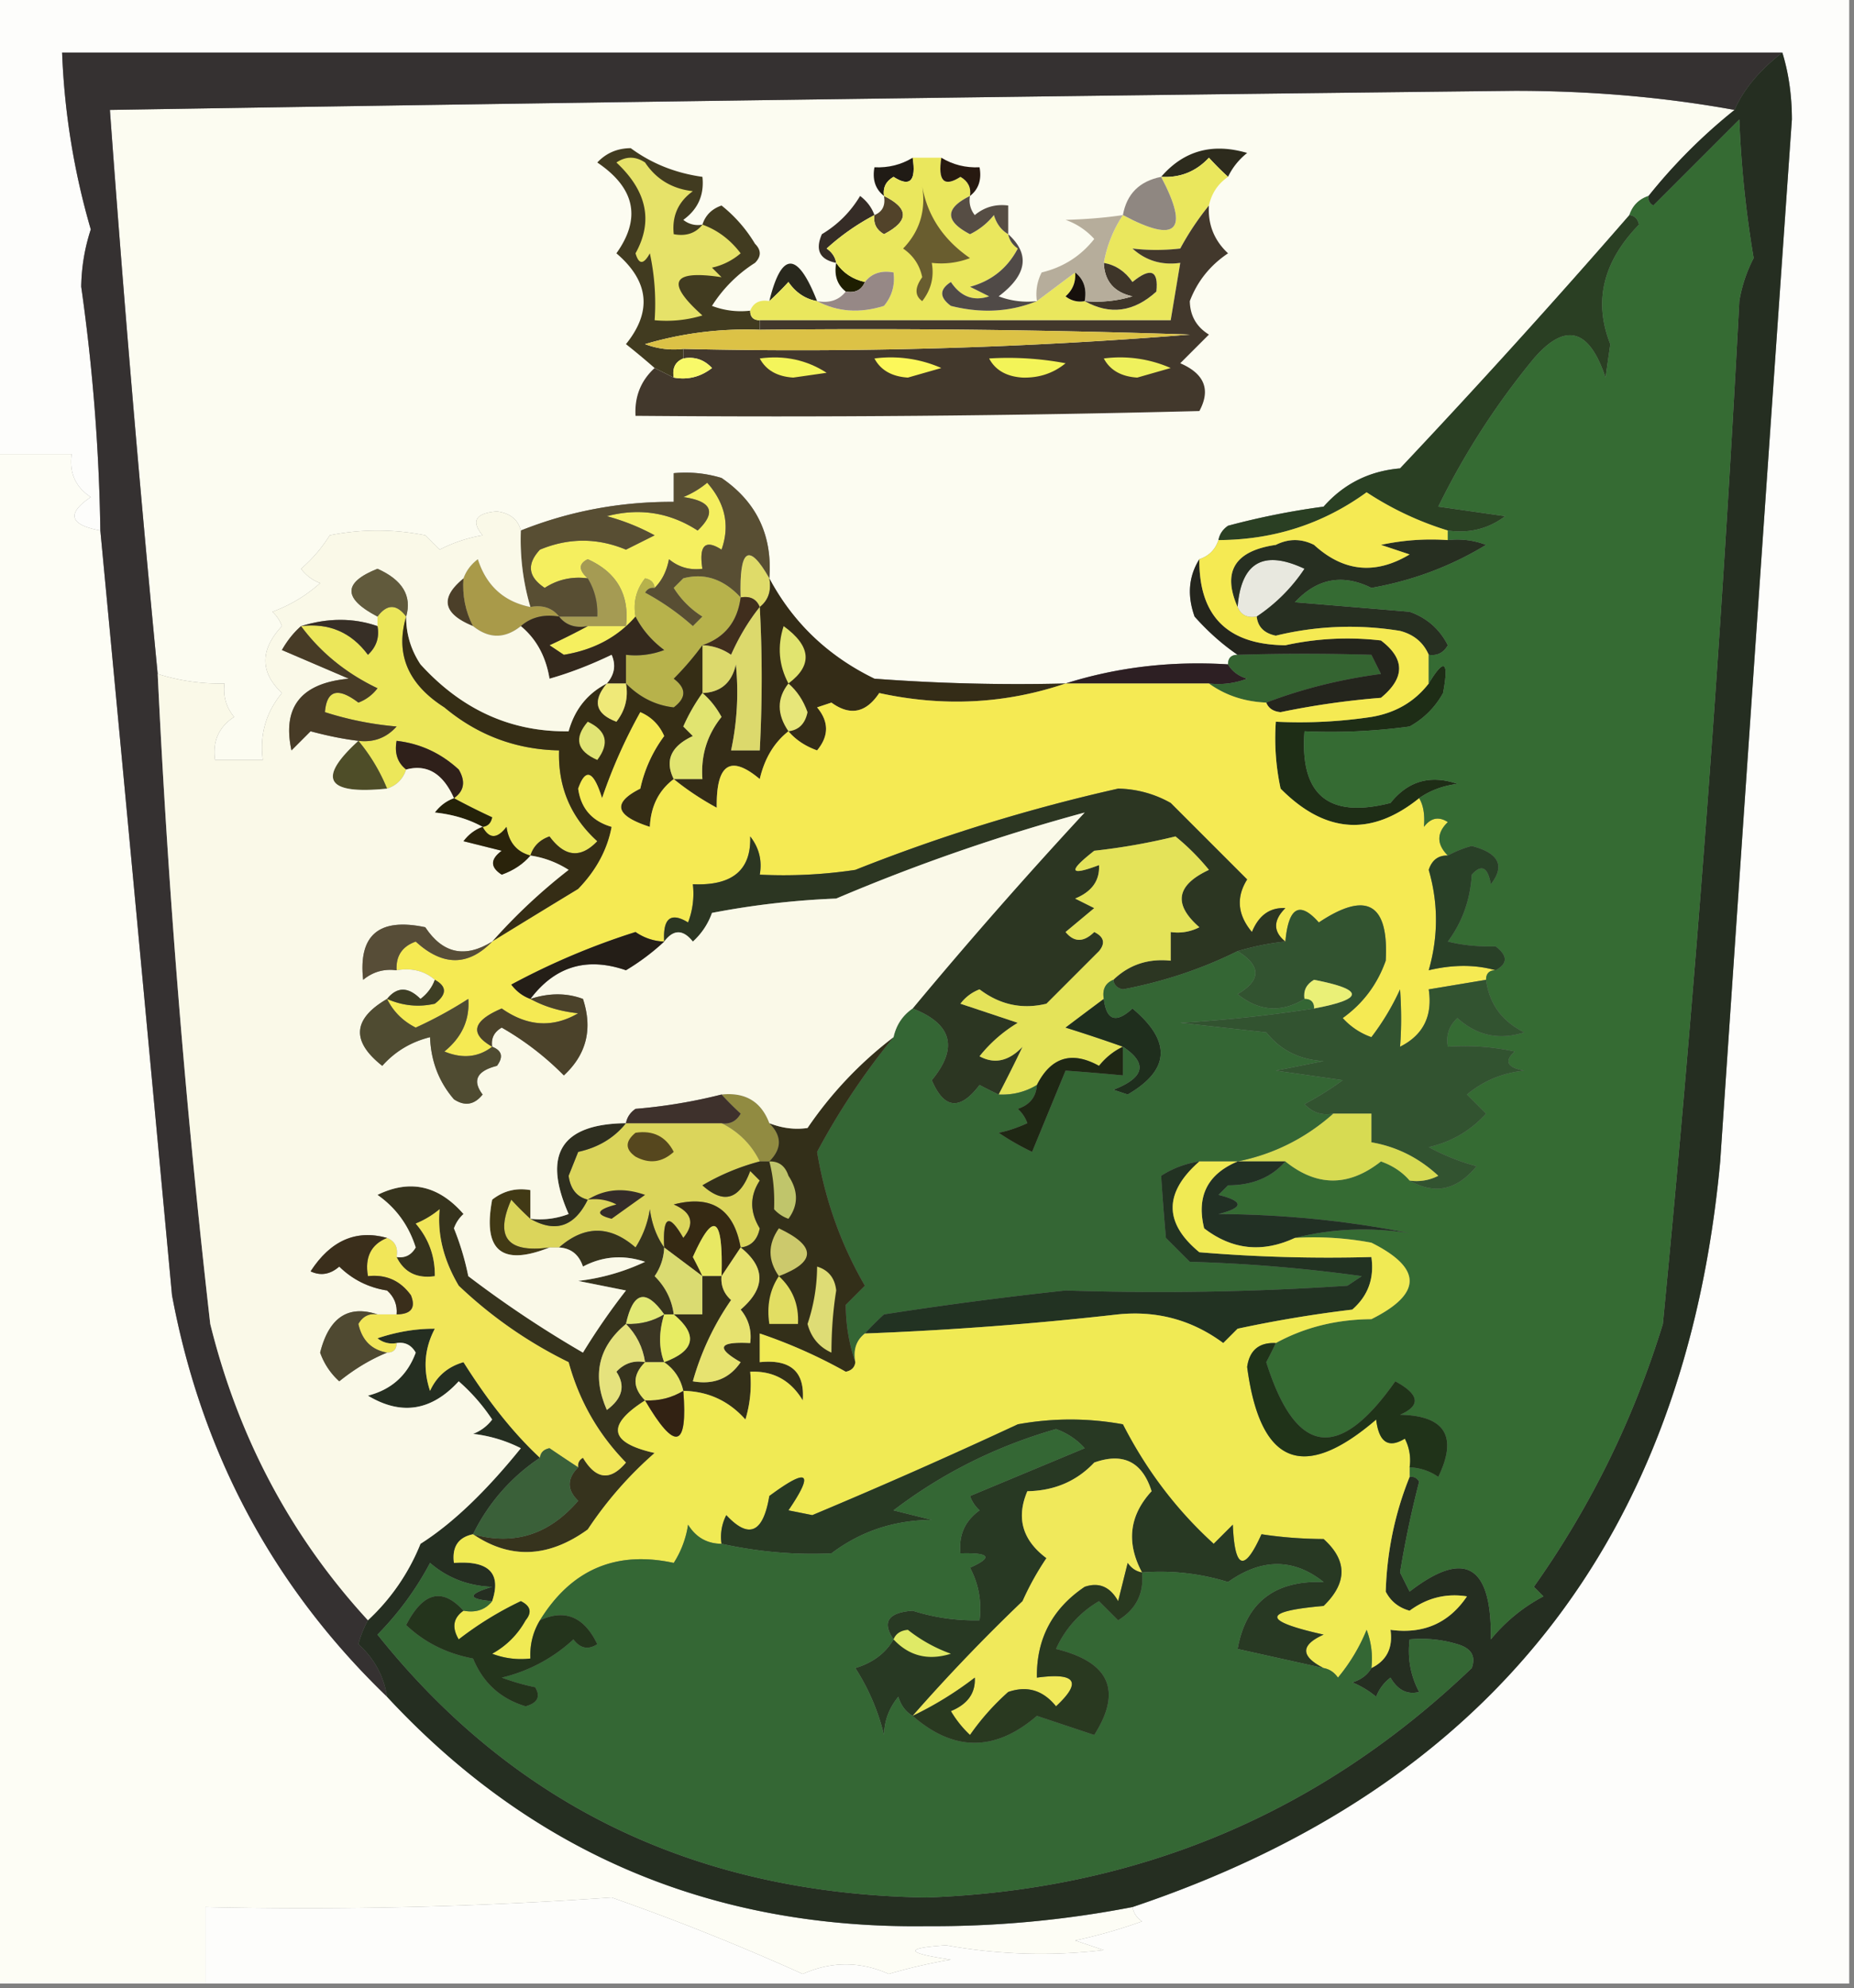 <svg xmlns="http://www.w3.org/2000/svg" width="194" height="208" style="shape-rendering:geometricPrecision;text-rendering:geometricPrecision;image-rendering:optimizeQuality;fill-rule:evenodd;clip-rule:evenodd"><rect width="100%" height="100%" fill="#808080" stroke="none"/><path style="opacity:1" fill="#fdfdfb" d="M-.5-.5h194v208h-172v-8c14.245.324 28.412-.01 42.5-1a248.339 248.339 0 0 1 20 8c3-1.333 6-1.333 9 0a56.733 56.733 0 0 1 6.5-1.5c-4.78-.699-4.947-1.199-.5-1.5a55.743 55.743 0 0 0 16.5.5l-3-1a54.628 54.628 0 0 0 7-2c-.556-.383-.889-.883-1-1.5 37.338-12.526 57.838-38.526 61.5-78a47315.4 47315.4 0 0 1 7.5-109c-.003-2.525-.337-4.859-1-7H6.5a76.304 76.304 0 0 0 3 18.5 20.064 20.064 0 0 0-1 6 202.726 202.726 0 0 1 2 25.5c-3.23-.598-3.564-1.764-1-3.5-1.607-1.049-2.273-2.549-2-4.5h-8v-48z"/><path style="opacity:1" fill="#fcfcf1" d="M181.5 11.5a57.484 57.484 0 0 0-9 9c-1 .333-1.667 1-2 2a886.555 886.555 0 0 1-24 26.5c-3.215.274-5.881 1.607-8 4a79.084 79.084 0 0 0-10 2c-.556.383-.889.883-1 1.5-.333 1-1 1.667-2 2-1.122 1.788-1.289 3.788-.5 6 1.397 1.57 2.897 2.904 4.5 4-.667 0-1 .333-1 1-5.93-.372-11.597.295-17 2-6.675.166-13.342 0-20-.5-4.855-2.357-8.521-5.857-11-10.5.34-4.487-1.327-7.987-5-10.5-1.634-.493-3.3-.66-5-.5v3c-5.59-.028-10.923.972-16 3-.291-1.15-1.124-1.816-2.5-2-2.241.18-2.741 1.014-1.5 2.5a15.276 15.276 0 0 0-4.5 1.5L44.5 56a25.249 25.249 0 0 0-10 0 14.974 14.974 0 0 1-3 3.5 4.452 4.452 0 0 0 2 1.5 15.453 15.453 0 0 1-5 3c.457.414.79.914 1 1.5-2.305 2.48-2.305 4.814 0 7-1.673 2.022-2.34 4.356-2 7h-5c-.273-1.951.393-3.451 2-4.5-.837-1.011-1.17-2.178-1-3.5a21.445 21.445 0 0 1-7-1 2463.782 2463.782 0 0 1-5-59c48.999-.79 97.999-1.457 147-2 8.03.002 15.697.67 23 2z"/><path style="opacity:1" fill="#29281d" d="M85.5 31.5c-1.235-.221-2.235-.888-3-2a30.943 30.943 0 0 1-2 2c1.28-5.227 2.947-5.227 5 0z"/><path style="opacity:1" fill="#1e1e01" d="M87.5 27.5c.722 1.051 1.722 1.718 3 2-.342.838-1.008 1.172-2 1-.904-.709-1.237-1.709-1-3z"/><path style="opacity:1" fill="#352c26" d="M91.5 22.5a24.023 24.023 0 0 0-5 3.5c.556.383.89.883 1 1.5-1.725-.343-2.225-1.343-1.5-3 1.667-1 3-2.333 4-4 .717.544 1.217 1.21 1.5 2z"/><path style="opacity:1" fill="#52432a" d="M92.5 20.5c2.64 1.294 2.64 2.627 0 4-.797-.457-1.13-1.124-1-2 .838-.342 1.172-1.008 1-2z"/><path style="opacity:1" fill="#201b15" d="M95.5 16.5c.38 2.442-.286 3.108-2 2-.797.457-1.13 1.124-1 2-.904-.709-1.237-1.709-1-3 1.459.067 2.792-.266 4-1z"/><path style="opacity:1" fill="#413b20" d="M73.5 23.5c.311-.978.978-1.645 2-2a14.832 14.832 0 0 1 3.5 4c.667.667.667 1.333 0 2a14.497 14.497 0 0 0-4.5 4.5 8.434 8.434 0 0 0 4 .5c0 .667.333 1 1 1v1a37.098 37.098 0 0 0-12 1.5 8.434 8.434 0 0 0 4 .5v1c-.838.342-1.172 1.008-1 2l-2-1a81.718 81.718 0 0 0-3-2.5c2.756-3.413 2.423-6.58-1-9.5 2.62-3.667 1.953-6.833-2-9.5.93-.99 2.096-1.49 3.5-1.5 2.185 1.608 4.685 2.608 7.5 3 .204 1.89-.463 3.39-2 4.5a2.428 2.428 0 0 0 2 .5z"/><path style="opacity:1" fill="#e6e269" d="M73.5 23.5c1.578.566 2.912 1.566 4 3a6.807 6.807 0 0 1-3 1.5l1 1c-5.216-.793-5.883.54-2 4-1.634.493-3.3.66-5 .5a24.939 24.939 0 0 0-.5-7c-.654 1.196-1.154 1.196-1.5 0 1.864-3.35 1.197-6.517-2-9.5 1-.667 2-.667 3 0 1.17 1.755 2.837 2.755 5 3-1.537 1.11-2.204 2.61-2 4.5 1.291.237 2.291-.096 3-1z"/><path style="opacity:1" fill="#2d2b1d" d="M128.5 18.5a31.12 31.12 0 0 1-2-2c-1.35 1.45-3.016 2.117-5 2 2.358-2.736 5.358-3.57 9-2.5-.881.708-1.547 1.542-2 2.5z"/><path style="opacity:1" fill="#eae75d" d="M95.5 16.5h3c-.38 2.442.286 3.108 2 2 .798.457 1.131 1.124 1 2-2.64 1.294-2.64 2.627 0 4a7.248 7.248 0 0 0 2.5-2c.278.916.778 1.582 1.5 2 .111.617.444 1.117 1 1.5-1.083 2.056-2.75 3.39-5 4l2 1c-1.635.54-2.968.04-4-1.5-1.211.774-1.211 1.607 0 2.5 3.196.804 6.196.638 9-.5l4-3c.086.996-.248 1.83-1 2.5a2.427 2.427 0 0 0 2 .5c2.643 1.48 5.143 1.146 7.5-1 .239-2.225-.595-2.558-2.5-1-.765-1.112-1.765-1.779-3-2 .331-1.822.998-3.49 2-5 5.655 3.012 6.988 1.679 4-4 1.984.117 3.65-.55 5-2a31.12 31.12 0 0 0 2 2c-1.051.722-1.718 1.722-2 3a29.048 29.048 0 0 0-3 4.5 21.405 21.405 0 0 1-5 0c1.405 1.27 3.071 1.77 5 1.5l-1 6h-43c-.667 0-1-.333-1-1 .342-.838 1.008-1.172 2-1a30.943 30.943 0 0 0 2-2c.765 1.112 1.765 1.779 3 2 2.128 1.13 4.462 1.296 7 .5.837-1.011 1.17-2.178 1-3.5-1.291-.237-2.291.096-3 1-1.278-.282-2.278-.949-3-2-.11-.617-.444-1.117-1-1.5a24.023 24.023 0 0 1 5-3.5c-.13.876.203 1.543 1 2 2.64-1.373 2.64-2.706 0-4-.13-.876.203-1.543 1-2 1.714 1.108 2.38.442 2-2z"/><path style="opacity:1" fill="#504a47" d="M105.5 24.5c2.307 2.091 1.974 4.258-1 6.5a8.435 8.435 0 0 0 4 .5c-2.804 1.138-5.804 1.304-9 .5-1.211-.893-1.211-1.726 0-2.5 1.032 1.54 2.365 2.04 4 1.5l-2-1c2.25-.61 3.917-1.944 5-4-.556-.383-.889-.883-1-1.5z"/><path style="opacity:1" fill="#968886" d="M85.5 31.5c1.291.237 2.291-.096 3-1 .992.172 1.658-.162 2-1 .709-.904 1.709-1.237 3-1 .17 1.322-.163 2.489-1 3.5-2.538.796-4.872.63-7-.5z"/><path style="opacity:1" fill="#3e3529" d="M115.5 27.5c1.235.221 2.235.888 3 2 1.905-1.558 2.739-1.225 2.5 1-2.357 2.146-4.857 2.48-7.5 1 1.699.16 3.366-.006 5-.5-1.926-.422-2.926-1.59-3-3.5z"/><path style="opacity:1" fill="#b6ad9b" d="M117.5 22.5a13.224 13.224 0 0 0-2 5c.074 1.91 1.074 3.078 3 3.5-1.634.494-3.301.66-5 .5.237-1.291-.096-2.291-1-3l-4 3a4.934 4.934 0 0 1 .5-3c2.255-.542 4.088-1.709 5.5-3.5a7.292 7.292 0 0 0-3-2c2.186-.061 4.186-.228 6-.5z"/><path style="opacity:1" fill="#16100c" d="M112.5 28.5c.904.709 1.237 1.709 1 3a2.427 2.427 0 0 1-2-.5c.752-.67 1.086-1.504 1-2.5z"/><path style="opacity:1" fill="#695d2f" d="M96.5 19.5c.553 3.087 2.22 5.587 5 7.5a8.434 8.434 0 0 1-4 .5c.262 1.478-.071 2.811-1 4-.791-.566-.791-1.399 0-2.5-.26-1.261-.926-2.261-2-3 1.729-1.789 2.396-3.956 2-6.5z"/><path style="opacity:1" fill="#564d44" d="M101.5 20.5a2.429 2.429 0 0 0 .5 2c1.011-.837 2.178-1.17 3.5-1v3c-.722-.418-1.222-1.084-1.5-2a7.248 7.248 0 0 1-2.5 2c-2.64-1.373-2.64-2.706 0-4z"/><path style="opacity:1" fill="#8f8781" d="M121.5 18.5c2.988 5.679 1.655 7.012-4 4 .394-2.21 1.727-3.543 4-4z"/><path style="opacity:1" fill="#271910" d="M98.5 16.5c1.208.734 2.541 1.067 4 1 .237 1.291-.096 2.291-1 3 .131-.876-.202-1.543-1-2-1.714 1.108-2.38.442-2-2z"/><path style="opacity:1" fill="#42382c" d="M126.5 21.5c-.117 1.983.55 3.65 2 5-1.881 1.262-3.214 2.929-4 5 .029 1.53.696 2.696 2 3.5l-3 3c2.539 1.1 3.205 2.766 2 5-19.664.5-39.33.667-59 .5-.109-2.014.558-3.68 2-5l2 1c1.478.262 2.811-.071 4-1-.825-.886-1.825-1.219-3-1v-1a512.458 512.458 0 0 0 53-1.5c-14.996-.5-29.996-.667-45-.5v-1h43l1-6c-1.929.27-3.595-.23-5-1.5 1.626.195 3.293.195 5 0a29.048 29.048 0 0 1 3-4.5z"/><path style="opacity:1" fill="#dcc246" d="M79.5 34.5c15.004-.167 30.004 0 45 .5a512.458 512.458 0 0 1-53 1.5 8.434 8.434 0 0 1-4-.5 37.098 37.098 0 0 1 12-1.5z"/><path style="opacity:1" fill="#f4f55b" d="M79.5 37.5c2.573-.352 4.906.148 7 1.5l-3.5.5c-1.681-.108-2.848-.775-3.5-2z"/><path style="opacity:1" fill="#f3f458" d="M103.5 37.5a32.438 32.438 0 0 1 8 .5c-1.272 1.046-2.772 1.546-4.5 1.5-1.681-.108-2.848-.775-3.5-2z"/><path style="opacity:1" fill="#f8f969" d="M71.5 37.5c1.175-.219 2.175.114 3 1-1.189.929-2.522 1.262-4 1-.172-.992.162-1.658 1-2z"/><path style="opacity:1" fill="#fcf85a" d="M91.5 37.5a13.117 13.117 0 0 1 7 1l-3.5 1c-1.681-.108-2.848-.775-3.5-2z"/><path style="opacity:1" fill="#eff15d" d="M115.5 37.5a13.118 13.118 0 0 1 7 1l-3.5 1c-1.681-.108-2.848-.775-3.5-2z"/><path style="opacity:1" fill="#fdfdf5" d="M-.5 47.5h8c-.273 1.951.393 3.451 2 4.5-2.564 1.736-2.23 2.902 1 3.5 2.52 26.611 5.02 53.278 7.5 80 3.092 16.526 10.592 30.526 22.5 42 15.133 16.307 33.966 24.307 56.5 24 7.245.041 14.411-.626 21.5-2 .111.617.444 1.117 1 1.5a54.628 54.628 0 0 1-7 2l3 1a55.743 55.743 0 0 1-16.5-.5c-4.447.301-4.28.801.5 1.5a56.733 56.733 0 0 0-6.5 1.5c-3-1.333-6-1.333-9 0a248.339 248.339 0 0 0-20-8 457.542 457.542 0 0 1-42.5 1v8h-22v-160z"/><path style="opacity:1" fill="#353131" d="M186.5 5.5c-2.405 1.87-4.071 3.87-5 6-7.303-1.33-14.97-1.998-23-2-49.001.543-98.001 1.21-147 2a2463.782 2463.782 0 0 0 5 59 1036.509 1036.509 0 0 0 5.5 68c2.949 11.909 8.449 22.242 16.5 31a11.114 11.114 0 0 0-1 2.5c1.663 1.495 2.663 3.328 3 5.5-11.908-11.474-19.408-25.474-22.5-42-2.48-26.722-4.98-53.389-7.5-80a202.726 202.726 0 0 0-2-25.5 20.064 20.064 0 0 1 1-6 76.304 76.304 0 0 1-3-18.5h180z"/><path style="opacity:1" fill="#2a3f23" d="M170.5 22.5c.543.06.876.393 1 1-3.775 3.885-4.775 8.052-3 12.5l-.5 3.5c-1.706-5.141-4.206-5.808-7.5-2a79.067 79.067 0 0 0-10 15.5l7 1c-1.75 1.319-3.75 1.819-6 1.5a33.05 33.05 0 0 1-8.5-4c-4.566 3.312-9.732 4.979-15.5 5 .111-.617.444-1.117 1-1.5a79.084 79.084 0 0 1 10-2c2.119-2.393 4.785-3.726 8-4a886.555 886.555 0 0 0 24-26.5z"/><path style="opacity:1" fill="#f5ef5f" d="M68.5 61.5c-.06-.543-.393-.876-1-1-.929 1.189-1.262 2.522-1 4-1.869 2.152-4.369 3.486-7.5 4l-1.5-1a70.679 70.679 0 0 0 4-2h4c.38-3.292-.953-5.625-4-7-.963.47-.963 1.136 0 2-1.644-.214-3.144.12-4.5 1-1.744-1.15-1.91-2.483-.5-4 3.006-1.248 6.006-1.248 9 0l3-1.5a22.948 22.948 0 0 0-5-2c3.416-.893 6.583-.393 9.5 1.5 1.993-1.906 1.493-3.073-1.5-3.5a9.468 9.468 0 0 0 2.5-1.5c1.895 2.15 2.395 4.484 1.5 7-1.714-1.108-2.38-.442-2 2-1.322.17-2.489-.163-3.5-1-.232 1.237-.732 2.237-1.5 3z"/><path style="opacity:1" fill="#a59b53" d="M61.5 65.5c-1.291.237-2.291-.096-3-1h4c.067-1.459-.266-2.792-1-4-.963-.864-.963-1.53 0-2 3.047 1.375 4.38 3.708 4 7h-4z"/><path style="opacity:1" fill="#584e33" d="M80.5 60.5c-2.15-3.78-3.15-3.114-3 2-1.788-1.923-3.788-2.59-6-2l-1 1a9.427 9.427 0 0 0 3 3l-1 1a26.094 26.094 0 0 0-5-3.5c.228-.399.562-.565 1-.5.768-.763 1.268-1.763 1.5-3 1.011.837 2.178 1.17 3.5 1-.38-2.442.286-3.108 2-2 .895-2.516.395-4.85-1.5-7a9.468 9.468 0 0 1-2.5 1.5c2.993.427 3.493 1.594 1.5 3.5-2.917-1.893-6.084-2.393-9.5-1.5a22.948 22.948 0 0 1 5 2l-3 1.5c-2.994-1.248-5.994-1.248-9 0-1.41 1.517-1.244 2.85.5 4 1.356-.88 2.856-1.214 4.5-1 .734 1.208 1.067 2.541 1 4h-4c-.709-.904-1.709-1.237-3-1a24.93 24.93 0 0 1-1-8c5.077-2.028 10.41-3.028 16-3v-3c1.7-.16 3.366.007 5 .5 3.673 2.513 5.34 6.013 5 10.5z"/><path style="opacity:1" fill="#dfdb69" d="M80.5 60.5c.237 1.291-.096 2.291-1 3-.342-.838-1.008-1.172-2-1-.15-5.114.85-5.78 3-2z"/><path style="opacity:1" fill="#e8e8df" d="M131.5 64.5c-.992.172-1.658-.162-2-1 .376-4.681 2.709-6.015 7-4a17.857 17.857 0 0 1-5 5z"/><path style="opacity:1" fill="#272f21" d="M151.5 56.5a8.435 8.435 0 0 1 4 .5c-3.69 2.242-7.69 3.742-12 4.5-3.02-1.495-5.687-.995-8 1.5l12 1c1.803.637 3.136 1.803 4 3.5-.457.797-1.124 1.13-2 1-.558-1.29-1.558-2.123-3-2.5a32.52 32.52 0 0 0-13 .5c-1.213-.247-1.88-.914-2-2a17.857 17.857 0 0 0 5-5c-4.291-2.015-6.624-.681-7 4-1.629-3.707-.296-5.873 4-6.5 1.333-.667 2.667-.667 4 0 3.08 2.816 6.413 3.149 10 1l-3-1a24.939 24.939 0 0 1 7-.5z"/><path style="opacity:1" fill="#4b3f29" d="M48.5 60.5c-.134 1.791.2 3.458 1 5-3.17-1.292-3.504-2.958-1-5z"/><path style="opacity:1" fill="#252e21" d="M186.5 5.5c.663 2.141.997 4.475 1 7a47315.4 47315.4 0 0 0-7.5 109c-3.662 39.474-24.162 65.474-61.5 78a109.456 109.456 0 0 1-21.5 2c-22.534.307-41.367-7.693-56.5-24-.337-2.172-1.337-4.005-3-5.5.243-.902.577-1.735 1-2.5a22.142 22.142 0 0 0 5.5-8c3.304-2.092 6.804-5.426 10.5-10a14.72 14.72 0 0 0-5-1.5 4.458 4.458 0 0 0 2-1.5 19.897 19.897 0 0 0-3.5-4c-2.844 3.105-6.01 3.605-9.5 1.5 2.465-.632 4.131-2.132 5-4.5-.457-.798-1.124-1.131-2-1a2.429 2.429 0 0 1-2-.5c2.03-.681 4.03-1.014 6-1-1.091 2.064-1.258 4.231-.5 6.5.7-1.532 1.866-2.532 3.5-3 2.612 4.145 5.278 7.478 8 10a20.29 20.29 0 0 0-7 8c-1.548.321-2.215 1.321-2 3 3.651-.271 4.985 1.063 4 4-2.597-.221-2.597-.721 0-1.5-2.508-.093-4.674-.926-6.5-2.5a32.008 32.008 0 0 1-5.5 7.5c14.364 17.982 33.531 27.149 57.5 27.5 22.138-.816 41.138-8.816 57-24 .456-1.244-.044-2.077-1.5-2.5a12.93 12.93 0 0 0-5-.5c-.239 1.967.094 3.801 1 5.5-1.242.311-2.242-.189-3-1.5a4.457 4.457 0 0 0-1.5 2 9.454 9.454 0 0 0-2.5-1.5c.916-.278 1.582-.778 2-1.5 1.604-.787 2.271-2.12 2-4 3.442.468 6.109-.698 8-3.5-2.177-.345-4.177.155-6 1.5-1.147-.318-1.981-.984-2.5-2 .132-4.208.966-8.208 2.5-12 .438-.065.772.101 1 .5a107.125 107.125 0 0 0-2 9.5l1 2c5.779-4.459 8.612-2.792 8.5 5a17.842 17.842 0 0 1 5.5-4.5l-1-1c5.944-8.389 10.444-17.555 13.5-27.5 3.457-35.6 6.124-71.266 8-107a15.252 15.252 0 0 1 1.5-4.5 113.6 113.6 0 0 1-1.5-14.5l-9 9c-.399-.228-.565-.562-.5-1a57.484 57.484 0 0 1 9-9c.929-2.13 2.595-4.13 5-6z"/><path style="opacity:1" fill="#a99a49" d="M55.5 63.5c1.291-.237 2.291.096 3 1-1.599-.268-2.932.066-4 1-1.667 1.333-3.333 1.333-5 0-.8-1.542-1.134-3.209-1-5 .283-.79.783-1.456 1.5-2 .892 2.773 2.725 4.44 5.5 5z"/><path style="opacity:1" fill="#b7b24b" d="M68.5 61.5c-.438-.065-.772.101-1 .5a26.094 26.094 0 0 1 5 3.5l1-1a9.427 9.427 0 0 1-3-3l1-1c2.212-.59 4.212.077 6 2-.331 2.538-1.664 4.204-4 5a30.139 30.139 0 0 1-3 3.5c1.333 1 1.333 2 0 3-1.9-.213-3.567-1.047-5-2.5v-3a8.434 8.434 0 0 0 4-.5c-1.314-.985-2.314-2.152-3-3.5-.262-1.478.071-2.811 1-4 .607.124.94.457 1 1z"/><path style="opacity:1" fill="#402e1d" d="M77.5 62.5c.992-.172 1.658.162 2 1-1.175 1.474-2.175 3.14-3 5a5.576 5.576 0 0 0-3-1c2.336-.796 3.669-2.462 4-5z"/><path style="opacity:1" fill="#34291d" d="M54.5 65.5c1.068-.934 2.401-1.268 4-1 .709.904 1.709 1.237 3 1a70.679 70.679 0 0 1-4 2l1.5 1c3.131-.514 5.631-1.848 7.5-4 .686 1.348 1.686 2.515 3 3.5a8.434 8.434 0 0 1-4 .5v3h-2c.803-.923.97-1.923.5-3-2.229 1.07-4.395 1.903-6.5 2.5-.38-2.326-1.38-4.16-3-5.5z"/><path style="opacity:1" fill="#2d1f23" d="M128.5 69.5c.418.722 1.084 1.222 2 1.5a8.435 8.435 0 0 1-4 .5h-15c5.403-1.705 11.07-2.372 17-2z"/><path style="opacity:1" fill="#346431" d="M132.5 73.5c-2.286-.095-4.286-.762-6-2a8.435 8.435 0 0 0 4-.5c-.916-.278-1.582-.778-2-1.5 0-.667.333-1 1-1 4.848-.141 9.515-.141 14 0l1 2c-4.245.565-8.245 1.565-12 3z"/><path style="opacity:1" fill="#342c17" d="M80.5 60.5c2.479 4.643 6.145 8.143 11 10.5 6.658.5 13.325.666 20 .5-6.283 2.134-12.783 2.468-19.5 1-1.382 2.081-3.049 2.415-5 1l-1.5.5c1.247 1.494 1.247 2.994 0 4.5-1.239-.442-2.239-1.11-3-2-1.499 1.178-2.499 2.845-3 5-3.07-2.58-4.57-1.58-4.5 3-1.652-.9-3.152-1.9-4.5-3h3c-.18-2.454.487-4.62 2-6.5-.556-1.011-1.222-1.844-2-2.5 1.91-.074 3.078-1.074 3.5-3a29.134 29.134 0 0 1-.5 9h3c.268-5.133.268-10.133 0-15 .904-.709 1.237-1.709 1-3z"/><path style="opacity:1" fill="#e1e46f" d="M82.5 71.5c-1.01-1.902-1.178-3.902-.5-6 2.89 2.096 3.057 4.096.5 6z"/><path style="opacity:1" fill="#dcd96c" d="M79.5 63.5c.268 4.867.268 9.867 0 15h-3c.635-2.993.801-5.993.5-9-.422 1.926-1.59 2.926-3.5 3v-5a5.576 5.576 0 0 1 3 1c.825-1.86 1.825-3.526 3-5z"/><path style="opacity:1" fill="#24251d" d="M125.5 58.5c-.056 5.945 2.944 8.945 9 9a30.221 30.221 0 0 1 10-.5c2.533 1.916 2.533 3.916 0 6a84.762 84.762 0 0 0-10.5 1.5c-.765-.07-1.265-.403-1.5-1 3.755-1.435 7.755-2.435 12-3l-1-2a230.989 230.989 0 0 0-14 0c-1.603-1.096-3.103-2.43-4.5-4-.789-2.212-.622-4.212.5-6z"/><path style="opacity:1" fill="#ece75a" d="M42.5 64.5c-1.152 3.902.182 7.069 4 9.5 3.487 2.912 7.487 4.412 12 4.5-.121 3.81 1.212 6.977 4 9.5-1.74 1.827-3.407 1.66-5-.5-1.022.356-1.689 1.022-2 2-1.431-.38-2.264-1.38-2.5-3-.977 1.274-1.81 1.274-2.5 0 .543-.06.876-.393 1-1a70.679 70.679 0 0 1-4-2c1.074-.75 1.24-1.75.5-3-1.87-1.719-4.037-2.719-6.5-3-.237 1.291.096 2.291 1 3-.333 1-1 1.667-2 2a18.941 18.941 0 0 0-3-5c1.603.188 2.937-.312 4-1.5a33.995 33.995 0 0 1-7.5-1.5c.187-2.301 1.354-2.635 3.5-1a4.452 4.452 0 0 0 2-1.5c-3.273-1.56-5.94-3.726-8-6.5 2.92-.354 5.254.646 7 3 .886-.825 1.219-1.825 1-3v-1c1-1.333 2-1.333 3 0z"/><path style="opacity:1" fill="#e7e679" d="M82.5 71.5c.89.761 1.558 1.761 2 3-.247 1.213-.914 1.88-2 2-1.22-1.784-1.22-3.45 0-5z"/><path style="opacity:1" fill="#352d15" d="M42.5 64.5c-.009 1.808.491 3.475 1.5 5 4.326 4.757 9.493 7.09 15.5 7 .633-2.285 1.966-3.952 4-5-1.534 1.842-1.2 3.175 1 4 .929-1.189 1.262-2.522 1-4 1.433 1.453 3.1 2.287 5 2.5 1.333-1 1.333-2 0-3a30.139 30.139 0 0 0 3-3.5v5a19.606 19.606 0 0 0-2 3.5l1 1c-2.295 1.062-2.961 2.562-2 4.5-1.567 1.18-2.4 2.847-2.5 5-3.638-1.171-3.972-2.504-1-4a14.317 14.317 0 0 1 2.5-5.5c-.508-1.168-1.342-2.002-2.5-2.5a54.214 54.214 0 0 0-4 9c-.895-2.875-1.728-3.208-2.5-1 .285 2.069 1.452 3.402 3.5 4-.446 2.383-1.612 4.55-3.5 6.5a1843.12 1843.12 0 0 0-9 5.5 59.357 59.357 0 0 1 8-7.5 10.123 10.123 0 0 0-4-1.5c.311-.978.978-1.644 2-2 1.593 2.16 3.26 2.327 5 .5-2.788-2.523-4.121-5.69-4-9.5-4.513-.088-8.513-1.588-12-4.5-3.818-2.431-5.152-5.598-4-9.5z"/><path style="opacity:1" fill="#efe978" d="M63.5 71.5h2c.262 1.478-.071 2.811-1 4-2.2-.825-2.534-2.158-1-4z"/><path style="opacity:1" fill="#e1e470" d="M73.5 72.5c.778.656 1.444 1.489 2 2.5-1.513 1.88-2.18 4.046-2 6.5h-3c-.961-1.938-.295-3.438 2-4.5l-1-1a19.606 19.606 0 0 1 2-3.5z"/><path style="opacity:1" fill="#e1e474" d="M61.5 75.5c1.976.927 2.31 2.26 1 4-2.142-.937-2.476-2.27-1-4z"/><path style="opacity:1" fill="#2f201a" d="M47.5 83.5c-1.148-2.587-2.815-3.587-5-3-.904-.709-1.237-1.709-1-3 2.463.281 4.63 1.281 6.5 3 .74 1.25.574 2.25-.5 3z"/><path style="opacity:1" fill="#4e4d28" d="M37.5 77.5a18.941 18.941 0 0 1 3 5c-6.369.646-7.369-1.02-3-5z"/><path style="opacity:1" fill="#1e2d16" d="M148.5 83.5c-5.007 4.036-9.841 3.702-14.5-1a24.935 24.935 0 0 1-.5-7c3.35.165 6.683-.002 10-.5 2.525-.424 4.525-1.59 6-3.5 1.632-2.709 2.132-2.375 1.5 1-.833 1.5-2 2.667-3.5 3.5a60.94 60.94 0 0 1-11 .5c-.503 6.662 2.497 9.162 9 7.5 1.838-2.303 4.172-2.97 7-2-1.558.21-2.891.71-4 1.5z"/><path style="opacity:1" fill="#242109" d="M47.5 83.5a70.679 70.679 0 0 0 4 2c-.124.607-.457.94-1 1-1.452-.802-3.118-1.302-5-1.5.544-.717 1.21-1.217 2-1.5z"/><path style="opacity:1" fill="#f5ea53" d="M151.5 55.5v1a24.939 24.939 0 0 0-7 .5l3 1c-3.587 2.149-6.92 1.816-10-1-1.333-.667-2.667-.667-4 0-4.296.627-5.629 2.793-4 6.5.342.838 1.008 1.172 2 1 .12 1.086.787 1.753 2 2a32.52 32.52 0 0 1 13-.5c1.442.377 2.442 1.21 3 2.5v3c-1.475 1.91-3.475 3.076-6 3.5-3.317.498-6.65.665-10 .5-.163 2.357.003 4.69.5 7 4.659 4.702 9.493 5.036 14.5 1 .442.731.609 1.731.5 3 .718-.95 1.551-1.117 2.5-.5-1.184 1.145-1.184 2.312 0 3.5-.997-.03-1.664.47-2 1.5 1.009 3.477 1.009 6.977 0 10.5 2.541-.603 4.874-.603 7 0-.667 0-1 .333-1 1l-6 1c.423 2.788-.577 4.788-3 6 .149-1.89.149-3.89 0-6a25.866 25.866 0 0 1-3 5 7.293 7.293 0 0 1-3-2c2.121-1.521 3.621-3.521 4.5-6 .333-6-2-7.333-7-4-2.008-2.274-3.175-1.607-3.5 2-1.291-1.042-1.291-2.208 0-3.5-1.613-.088-2.78.745-3.5 2.5-1.505-1.798-1.672-3.632-.5-5.5l-8-8a11.53 11.53 0 0 0-5.5-1.5A183.139 183.139 0 0 0 89.5 91c-3.317.498-6.65.665-10 .5.262-1.478-.071-2.811-1-4 .123 3.52-1.877 5.186-6 5a8.434 8.434 0 0 1-.5 4c-1.813-1.11-2.646-.442-2.5 2a5.576 5.576 0 0 1-3-1 75.312 75.312 0 0 0-13 5.5c.544.717 1.21 1.217 2 1.5 1.452.802 3.118 1.302 5 1.5-2.653 1.552-5.32 1.385-8-.5-3.052 1.299-3.385 2.633-1 4-1.446 1.113-3.113 1.28-5 .5 1.832-1.489 2.665-3.322 2.5-5.5a43.718 43.718 0 0 1-5.5 3c-1.355-.688-2.355-1.688-3-3 1.637.718 3.303.884 5 .5 1.274-.977 1.274-1.811 0-2.5-1.068-.934-2.401-1.268-4-1-.085-1.495.581-2.495 2-3 2.823 2.587 5.49 2.587 8 0a1843.12 1843.12 0 0 1 9-5.5c1.888-1.95 3.054-4.117 3.5-6.5-2.048-.598-3.215-1.931-3.5-4 .772-2.208 1.605-1.875 2.5 1a54.214 54.214 0 0 1 4-9c1.158.498 1.992 1.332 2.5 2.5a14.317 14.317 0 0 0-2.5 5.5c-2.972 1.496-2.638 2.829 1 4 .1-2.153.933-3.82 2.5-5 1.348 1.1 2.848 2.1 4.5 3-.07-4.58 1.43-5.58 4.5-3 .501-2.155 1.501-3.822 3-5 .761.89 1.761 1.558 3 2 1.247-1.506 1.247-3.006 0-4.5l1.5-.5c1.951 1.415 3.618 1.081 5-1 6.717 1.468 13.217 1.134 19.5-1h15c1.714 1.238 3.714 1.905 6 2 .235.597.735.93 1.5 1a84.762 84.762 0 0 1 10.5-1.5c2.533-2.084 2.533-4.084 0-6a30.221 30.221 0 0 0-10 .5c-6.056-.055-9.056-3.055-9-9 1-.333 1.667-1 2-2 5.768-.021 10.934-1.688 15.5-5a33.05 33.05 0 0 0 8.5 4z"/><path style="opacity:1" fill="#356b33" d="M147.5 154.5v-1a5.576 5.576 0 0 1 3 1c2.051-4.235.718-6.402-4-6.5 2.209-.957 2.043-2.124-.5-3.5-5.921 8.448-10.421 7.781-13.5-2 .363-.683.696-1.35 1-2 2.988-1.64 6.321-2.474 10-2.5 5.333-2.667 5.333-5.333 0-8a32.462 32.462 0 0 0-8-.5c3.864-.975 7.864-1.142 12-.5-6.497-1.294-13.164-1.961-20-2 2.667-.667 2.667-1.333 0-2l1-1c2.551-.002 4.551-.836 6-2.5 3.3 2.657 6.633 2.657 10 0 1.239.442 2.239 1.109 3 2 2.622 1.508 4.955 1.008 7-1.5a22.981 22.981 0 0 1-5-2c2.369-.536 4.369-1.703 6-3.5l-2-2c1.72-1.434 3.72-2.267 6-2.5-1.801-.317-2.134-.984-1-2a24.935 24.935 0 0 0-7-.5c-.219-1.175.114-2.175 1-3 2.036 1.845 4.37 2.345 7 1.5-2.338-1.162-3.672-2.996-4-5.5 0-.667.333-1 1-1 1.274-.689 1.274-1.523 0-2.5-1.813.046-3.479-.12-5-.5 1.519-2.056 2.353-4.39 2.5-7 1.016-1.134 1.683-.8 2 1 1.506-1.932.84-3.266-2-4-.902.243-1.735.577-2.5 1-1.184-1.188-1.184-2.355 0-3.5-.949-.617-1.782-.45-2.5.5.109-1.269-.058-2.269-.5-3 1.109-.79 2.442-1.29 4-1.5-2.828-.97-5.162-.303-7 2-6.503 1.662-9.503-.838-9-7.5a60.94 60.94 0 0 0 11-.5c1.5-.833 2.667-2 3.5-3.5.632-3.375.132-3.709-1.5-1v-3c.876.13 1.543-.203 2-1-.864-1.697-2.197-2.863-4-3.5l-12-1c2.313-2.495 4.98-2.995 8-1.5 4.31-.758 8.31-2.258 12-4.5a8.435 8.435 0 0 0-4-.5v-1c2.25.319 4.25-.181 6-1.5l-7-1a79.067 79.067 0 0 1 10-15.5c3.294-3.808 5.794-3.141 7.5 2l.5-3.5c-1.775-4.448-.775-8.615 3-12.5-.124-.607-.457-.94-1-1 .333-1 1-1.667 2-2-.065.438.101.772.5 1l9-9a113.6 113.6 0 0 0 1.5 14.5 15.252 15.252 0 0 0-1.5 4.5 2419.145 2419.145 0 0 1-8 107c-3.056 9.945-7.556 19.111-13.5 27.5l1 1a17.842 17.842 0 0 0-5.5 4.5c.112-7.792-2.721-9.459-8.5-5l-1-2a107.125 107.125 0 0 1 2-9.5c-.228-.399-.562-.565-1-.5z"/><path style="opacity:1" fill="#2c3622" d="M134.5 98.5c-1.559.15-3.226.483-5 1-3.744 1.86-7.744 3.193-12 4-.607-.124-.94-.457-1-1 1.642-1.581 3.642-2.247 6-2v-3a4.932 4.932 0 0 0 3-.5c-2.758-2.402-2.425-4.402 1-6a24.29 24.29 0 0 0-3.5-3.5 65.742 65.742 0 0 1-8.5 1.5c-2.777 2.173-2.61 2.673.5 1.5.089 1.613-.745 2.78-2.5 3.5l2 1-3 2.5c.891 1.09 1.891 1.09 3 0 1.021.502 1.188 1.168.5 2l-5.5 5.5c-2.535.617-4.868.117-7-1.5a4.457 4.457 0 0 0-2 1.5l6 2a14.84 14.84 0 0 0-4 3.5c1.561.847 3.061.514 4.5-1a163.792 163.792 0 0 1-2.5 5 43.836 43.836 0 0 1-2-1c-2.043 2.7-3.71 2.533-5-.5 2.796-3.384 2.13-5.884-2-7.5a513.006 513.006 0 0 1 18-20.5 200.455 200.455 0 0 0-26 9 86.7 86.7 0 0 0-13 1.5 7.291 7.291 0 0 1-2 3c-1.027-1.291-2.027-1.291-3 0-.146-2.442.687-3.11 2.5-2a8.434 8.434 0 0 0 .5-4c4.123.186 6.123-1.48 6-5 .929 1.189 1.262 2.522 1 4 3.35.165 6.683-.002 10-.5a183.139 183.139 0 0 1 27.5-8.5 11.53 11.53 0 0 1 5.5 1.5l8 8c-1.172 1.868-1.005 3.702.5 5.5.72-1.755 1.887-2.588 3.5-2.5-1.291 1.292-1.291 2.458 0 3.5z"/><path style="opacity:1" fill="#294027" d="M156.5 101.5c-2.126-.603-4.459-.603-7 0 1.009-3.523 1.009-7.023 0-10.5.336-1.03 1.003-1.53 2-1.5a11.114 11.114 0 0 1 2.5-1c2.84.734 3.506 2.068 2 4-.317-1.8-.984-2.134-2-1-.147 2.61-.981 4.944-2.5 7 1.521.38 3.187.546 5 .5 1.274.977 1.274 1.811 0 2.5z"/><path style="opacity:1" fill="#e4e359" d="M116.5 102.5c-.838.342-1.172 1.008-1 2a514.367 514.367 0 0 0-4 3c2.131.669 4.131 1.335 6 2-.958.453-1.792 1.119-2.5 2-2.86-1.577-5.027-.91-6.5 2-1.208.734-2.541 1.067-4 1 .927-1.783 1.76-3.449 2.5-5-1.439 1.514-2.939 1.847-4.5 1a14.84 14.84 0 0 1 4-3.5l-6-2a4.457 4.457 0 0 1 2-1.5c2.132 1.617 4.465 2.117 7 1.5l5.5-5.5c.688-.832.521-1.498-.5-2-1.109 1.09-2.109 1.09-3 0l3-2.5-2-1c1.755-.72 2.589-1.887 2.5-3.5-3.11 1.173-3.277.673-.5-1.5a65.742 65.742 0 0 0 8.5-1.5 24.29 24.29 0 0 1 3.5 3.5c-3.425 1.598-3.758 3.598-1 6a4.932 4.932 0 0 1-3 .5v3c-2.358-.247-4.358.419-6 2z"/><path style="opacity:1" fill="#1f2e1d" d="M115.5 104.5c.275 2.258 1.275 2.592 3 1 4.1 3.427 3.934 6.427-.5 9l-1.5-.5c3.279-1.268 3.612-2.768 1-4.5a168.522 168.522 0 0 0-6-2 514.367 514.367 0 0 1 4-3z"/><path style="opacity:1" fill="#325330" d="M155.5 102.5c.328 2.504 1.662 4.338 4 5.5-2.63.845-4.964.345-7-1.5-.886.825-1.219 1.825-1 3 2.357-.163 4.69.003 7 .5-1.134 1.016-.801 1.683 1 2-2.28.233-4.28 1.066-6 2.5l2 2c-1.631 1.797-3.631 2.964-6 3.5a22.981 22.981 0 0 0 5 2c-2.045 2.508-4.378 3.008-7 1.5a4.934 4.934 0 0 0 3-.5c-2.027-1.879-4.36-3.046-7-3.5v-3h-4c-1.175.219-2.175-.114-3-1a32.065 32.065 0 0 0 4-2.5l-7-1 5-1c-2.503-.129-4.503-1.129-6-3l-9-1c4.715-.281 9.382-.781 14-1.5 5.277-.982 5.277-1.982 0-3-.798.457-1.131 1.124-1 2-2.427 1.474-4.76 1.307-7-.5 2.482-1.461 2.482-2.961 0-4.5 1.774-.517 3.441-.85 5-1 .325-3.607 1.492-4.274 3.5-2 5-3.333 7.333-2 7 4-.879 2.479-2.379 4.479-4.5 6a7.293 7.293 0 0 0 3 2 25.866 25.866 0 0 0 3-5c.149 2.11.149 4.11 0 6 2.423-1.212 3.423-3.212 3-6l6-1z"/><path style="opacity:1" fill="#eaf077" d="M137.5 105.5c0-.667-.333-1-1-1-.131-.876.202-1.543 1-2 5.277 1.018 5.277 2.018 0 3z"/><path style="opacity:1" fill="#918b41" d="M75.5 114.5c2.49-.259 4.156.741 5 3 1.333 1.333 1.333 2.667 0 4h-1c-.87-1.774-2.203-3.107-4-4 .876.131 1.543-.202 2-1a31.12 31.12 0 0 1-2-2z"/><path style="opacity:1" fill="#d7db52" d="M139.5 116.5h4v3c2.64.454 4.973 1.621 7 3.5a4.934 4.934 0 0 1-3 .5c-.761-.891-1.761-1.558-3-2-3.367 2.657-6.7 2.657-10 0h-5c3.768-.761 7.101-2.427 10-5z"/><path style="opacity:1" fill="#dbd55b" d="M65.5 117.5h10c1.797.893 3.13 2.226 4 4a23.791 23.791 0 0 0-6 2.5c2.225 2.003 3.891 1.503 5-1.5l1 1c-1.052 1.61-1.052 3.277 0 5-.247 1.213-.914 1.88-2 2-.718-4.025-3.051-5.525-7-4.5 1.905.826 2.239 1.993 1 3.5-1.505-2.631-2.171-2.297-2 1-.79-1.109-1.29-2.442-1.5-4a10.255 10.255 0 0 1-1.5 4c-2.671-2.331-5.338-2.331-8 0h-1c-4.409.601-5.742-1.066-4-5a30.968 30.968 0 0 0 2 2c2.613 1.493 4.613.826 6-2-1.15-.291-1.816-1.124-2-2.5l1-2.5c2.098-.457 3.764-1.457 5-3z"/><path style="opacity:1" fill="#56471e" d="M66.5 118.5c1.846-.278 3.18.389 4 2-1.223 1.114-2.556 1.281-4 .5-1.098-.77-1.098-1.603 0-2.5z"/><path style="opacity:1" fill="#2e2e1f" d="M65.5 117.5c-1.236 1.543-2.902 2.543-5 3l-1 2.5c.184 1.376.85 2.209 2 2.5-1.387 2.826-3.387 3.493-6 2a8.43 8.43 0 0 0 4-.5c-2.763-6.258-.763-9.425 6-9.5z"/><path style="opacity:1" fill="#342c28" d="M61.5 125.5c1.788-1.122 3.788-1.289 6-.5-1.162.827-2.329 1.66-3.5 2.5-1.762-.444-1.595-.944.5-1.5a4.934 4.934 0 0 0-3-.5z"/><path style="opacity:1" fill="#346634" d="M129.5 99.5c2.482 1.539 2.482 3.039 0 4.5 2.24 1.807 4.573 1.974 7 .5.667 0 1 .333 1 1a148.304 148.304 0 0 1-14 1.5l9 1c1.497 1.871 3.497 2.871 6 3l-5 1 7 1a32.065 32.065 0 0 1-4 2.5c.825.886 1.825 1.219 3 1-2.899 2.573-6.232 4.239-10 5h-4a10.134 10.134 0 0 0-4 1.5c.126 1.974.292 4.141.5 6.5l2.5 2.5c6.028.17 12.028.67 18 1.5l-1.5 1c-9.806.659-19.64.826-29.5.5a404.952 404.952 0 0 0-19 2.5 31.12 31.12 0 0 0-2 2c-.904.709-1.237 1.709-1 3a18.448 18.448 0 0 1-1-6l2-2c-2.506-4.325-4.172-8.992-5-14a73.98 73.98 0 0 1 8-12c.282-1.278.949-2.278 2-3 4.13 1.616 4.796 4.116 2 7.5 1.29 3.033 2.957 3.2 5 .5.683.363 1.35.696 2 1 1.459.067 2.792-.266 4-1-.077 1.25-.744 2.083-2 2.5.457.414.791.914 1 1.5-1.103.498-2.103.831-3 1a26.585 26.585 0 0 0 3.5 2c1.171-2.85 2.338-5.684 3.5-8.5 1.925.135 3.925.302 6 .5v-3c2.612 1.732 2.279 3.232-1 4.5l1.5.5c4.434-2.573 4.6-5.573.5-9-1.725 1.592-2.725 1.258-3-1-.172-.992.162-1.658 1-2 .06.543.393.876 1 1 4.256-.807 8.256-2.14 12-4z"/><path style="opacity:1" fill="#1f2714" d="M117.5 109.5v3a240.024 240.024 0 0 0-6-.5c-1.162 2.816-2.329 5.65-3.5 8.5a26.585 26.585 0 0 1-3.5-2c.897-.169 1.897-.502 3-1a3.647 3.647 0 0 0-1-1.5c1.256-.417 1.923-1.25 2-2.5 1.473-2.91 3.64-3.577 6.5-2 .708-.881 1.542-1.547 2.5-2z"/><path style="opacity:1" fill="#223024" d="M129.5 121.5h5c-1.449 1.664-3.449 2.498-6 2.5l-1 1c2.667.667 2.667 1.333 0 2 6.836.039 13.503.706 20 2-4.136-.642-8.136-.475-12 .5-3.406 1.584-6.572 1.25-9.5-1-.824-3.34.343-5.673 3.5-7z"/><path style="opacity:1" fill="#413915" d="M55.5 127.5a30.968 30.968 0 0 1-2-2c-1.742 3.934-.409 5.601 4 5-5.006 1.996-7.006.329-6-5 1.189-.929 2.522-1.262 4-1v3z"/><path style="opacity:1" fill="#352913" d="m77.5 130.5-2 3c.18-6.237-.82-6.903-3-2 .363.683.696 1.35 1 2l-4-3c-.171-3.297.495-3.631 2-1 1.239-1.507.905-2.674-1-3.5 3.949-1.025 6.282.475 7 4.5z"/><path style="opacity:1" fill="#e8e863" d="M75.5 133.5h-2a44.043 44.043 0 0 0-1-2c2.18-4.903 3.18-4.237 3 2z"/><path style="opacity:1" fill="#36331d" d="M58.5 130.5c2.662-2.331 5.329-2.331 8 0a10.255 10.255 0 0 0 1.5-4c.21 1.558.71 2.891 1.5 4a5.577 5.577 0 0 1-1 3c1.13 1.122 1.797 2.456 2 4h-1c-1.923-2.718-3.256-2.384-4 1-2.906 2.415-3.573 5.415-2 9 1.638-1.205 1.97-2.538 1-4 .825-.886 1.825-1.219 3-1-1.333 1.333-1.333 2.667 0 4-4.09 2.6-3.756 4.433 1 5.5a39.793 39.793 0 0 0-7 8c-4.114 2.971-8.114 3.138-12 .5 4.297 1.202 7.964.035 11-3.5-1.184-1.145-1.184-2.312 0-3.5-.065-.438.101-.772.5-1 1.363 2.284 2.863 2.451 4.5.5-2.901-2.967-4.901-6.467-6-10.5a45.937 45.937 0 0 1-11.5-8c-1.58-2.679-2.246-5.346-2-8a9.457 9.457 0 0 1-2.5 1.5c1.361 1.584 2.028 3.418 2 5.5-1.88.271-3.213-.396-4-2 .876.131 1.543-.202 2-1-.734-2.315-2.068-4.148-4-5.5 3.389-1.659 6.389-.993 9 2-.457.414-.79.914-1 1.5a28.043 28.043 0 0 1 1.5 5 114.996 114.996 0 0 0 12 8 69.088 69.088 0 0 1 4.5-6.5l-5-1a22.507 22.507 0 0 0 7-2c-2.27-.758-4.436-.591-6.5.5-.417-1.256-1.25-1.923-2.5-2z"/><path style="opacity:1" fill="#dadb71" d="m69.5 130.5 4 3v4h-3c-.203-1.544-.87-2.878-2-4a5.577 5.577 0 0 0 1-3z"/><path style="opacity:1" fill="#223222" d="M125.5 121.5c-3.722 3.27-3.722 6.436 0 9.5 5.991.499 11.991.666 18 .5.322 2.222-.345 4.056-2 5.5a130.883 130.883 0 0 0-12 2l-1.5 1.5c-3.251-2.409-6.918-3.409-11-3a354.566 354.566 0 0 1-26.5 2 31.12 31.12 0 0 1 2-2 404.952 404.952 0 0 1 19-2.5c9.86.326 19.694.159 29.5-.5l1.5-1a164.307 164.307 0 0 0-18-1.5l-2.5-2.5a270.698 270.698 0 0 1-.5-6.5 10.134 10.134 0 0 1 4-1.5z"/><path style="opacity:1" fill="#e2e975" d="M69.5 137.5c-1.208.734-2.541 1.067-4 1 .744-3.384 2.077-3.718 4-1z"/><path style="opacity:1" fill="#332f19" d="M93.5 108.5a73.98 73.98 0 0 0-8 12c.828 5.008 2.494 9.675 5 14l-2 2a18.448 18.448 0 0 0 1 6c-.06.543-.393.876-1 1a53.092 53.092 0 0 0-9-4v3c3.229-.335 4.729.998 4.5 4-1.263-2.107-3.097-3.107-5.5-3a12.935 12.935 0 0 1-.5 5c-1.734-1.951-3.9-2.951-6.5-3-.282-1.278-.949-2.278-2-3 3.23-1.195 3.563-2.862 1-5h3v-4h2c-.086.996.248 1.829 1 2.5a28.314 28.314 0 0 0-4 8.5c2.165.384 3.832-.283 5-2-2.63-1.505-2.297-2.171 1-2 .17-1.322-.163-2.489-1-3.5 2.614-2.243 2.614-4.41 0-6.5 1.086-.12 1.753-.787 2-2-1.052-1.723-1.052-3.39 0-5l-1-1c-1.109 3.003-2.775 3.503-5 1.5a23.791 23.791 0 0 1 6-2.5h1c1.333-1.333 1.333-2.667 0-4 1.347.528 2.68.695 4 .5a40.674 40.674 0 0 1 9-9.5z"/><path style="opacity:1" fill="#e2de63" d="M81.5 133.5c1.442 1.32 2.109 2.986 2 5h-3c-.284-1.915.049-3.581 1-5z"/><path style="opacity:1" fill="#ccc96c" d="M81.5 133.5c-1.166-1.666-1.166-3.333 0-5 3.923 1.85 3.923 3.517 0 5z"/><path style="opacity:1" fill="#c0c56b" d="M80.5 121.5c.997-.03 1.664.47 2 1.5 1.047 1.578 1.047 3.078 0 4.5a3.647 3.647 0 0 1-1.5-1c.068-1.842-.099-3.509-.5-5z"/><path style="opacity:1" fill="#dedc75" d="M85.5 132.5c1.195.366 1.861 1.199 2 2.5-.328 2.025-.494 4.191-.5 6.5-1.299-.59-2.132-1.59-2.5-3a19.062 19.062 0 0 0 1-6z"/><path style="opacity:1" fill="#3b3623" d="M69.5 137.5c-.572 1.86-.572 3.527 0 5h-2c-.233-1.562-.9-2.895-2-4 1.459.067 2.792-.266 4-1z"/><path style="opacity:1" fill="#e7ec62" d="M69.5 137.5h1c2.563 2.138 2.23 3.805-1 5-.572-1.473-.572-3.14 0-5z"/><path style="opacity:1" fill="#e7e370" d="M77.5 130.5c2.614 2.09 2.614 4.257 0 6.5.837 1.011 1.17 2.178 1 3.5-3.297-.171-3.63.495-1 2-1.168 1.717-2.835 2.384-5 2a28.314 28.314 0 0 1 4-8.5c-.752-.671-1.086-1.504-1-2.5l2-3z"/><path style="opacity:1" fill="#f1e659" d="M60.5 153.5a184.223 184.223 0 0 1-3-2c-.607.124-.94.457-1 1-2.722-2.522-5.388-5.855-8-10-1.634.468-2.8 1.468-3.5 3-.758-2.269-.591-4.436.5-6.5-1.97-.014-3.97.319-6 1a2.429 2.429 0 0 0 2 .5c0 .667-.333 1-1 1-1.62-.287-2.62-1.287-3-3 .457-.798 1.124-1.131 2-1h2c1.528-.017 2.028-.684 1.5-2-1.11-1.537-2.61-2.203-4.5-2-.343-1.983.324-3.317 2-4 .838.342 1.172 1.008 1 2 .787 1.604 2.12 2.271 4 2 .028-2.082-.639-3.916-2-5.5a9.457 9.457 0 0 0 2.5-1.5c-.246 2.654.42 5.321 2 8a45.937 45.937 0 0 0 11.5 8c1.099 4.033 3.099 7.533 6 10.5-1.637 1.951-3.137 1.784-4.5-.5-.399.228-.565.562-.5 1z"/><path style="opacity:1" fill="#f0ea54" d="M125.5 121.5h4c-3.157 1.327-4.324 3.66-3.5 7 2.928 2.25 6.094 2.584 9.5 1a32.462 32.462 0 0 1 8 .5c5.333 2.667 5.333 5.333 0 8-3.679.026-7.012.86-10 2.5-1.752-.082-2.752.751-3 2.5 1.357 10.233 5.857 12.067 13.5 5.5.284 2.386 1.284 3.052 3 2 .483.948.649 1.948.5 3v1c-1.534 3.792-2.368 7.792-2.5 12 .519 1.016 1.353 1.682 2.5 2 1.823-1.345 3.823-1.845 6-1.5-1.891 2.802-4.558 3.968-8 3.5.271 1.88-.396 3.213-2 4a8.43 8.43 0 0 0-.5-4 18.924 18.924 0 0 1-3 5c-.383-.556-.883-.889-1.5-1-2.431-1.241-2.431-2.408 0-3.5-6.461-1.44-6.461-2.44 0-3 2.494-2.423 2.494-4.756 0-7a44.136 44.136 0 0 1-6.5-.5c-1.803 4.012-2.803 3.678-3-1l-2 2c-3.87-3.515-7.036-7.682-9.5-12.5a30.485 30.485 0 0 0-11 0 597.186 597.186 0 0 1-21.5 9.5l-2.5-.5c2.73-4.012 2.063-4.512-2-1.5-.64 3.871-2.14 4.538-4.5 2a4.932 4.932 0 0 0-.5 3c-1.517-.011-2.684-.677-3.5-2a10.255 10.255 0 0 1-1.5 4c-6.053-1.308-10.72.692-14 6-.734 1.208-1.067 2.541-1 4a8.43 8.43 0 0 1-4-.5c1.5-.833 2.667-2 3.5-3.5.688-.832.521-1.498-.5-2a35.468 35.468 0 0 0-6.5 4c-.74-1.249-.574-2.249.5-3 1.291.237 2.291-.096 3-1 .985-2.937-.349-4.271-4-4-.215-1.679.452-2.679 2-3 3.886 2.638 7.886 2.471 12-.5a39.793 39.793 0 0 1 7-8c-4.756-1.067-5.09-2.9-1-5.5 3.145 5.369 4.479 5.036 4-1 2.6.049 4.766 1.049 6.5 3 .493-1.634.66-3.301.5-5 2.403-.107 4.237.893 5.5 3 .229-3.002-1.271-4.335-4.5-4v-3a53.092 53.092 0 0 1 9 4c.607-.124.94-.457 1-1-.237-1.291.096-2.291 1-3a354.566 354.566 0 0 0 26.5-2c4.082-.409 7.749.591 11 3l1.5-1.5a130.883 130.883 0 0 1 12-2c1.655-1.444 2.322-3.278 2-5.5a162.597 162.597 0 0 1-18-.5c-3.722-3.064-3.722-6.23 0-9.5z"/><path style="opacity:1" fill="#e5e27d" d="M65.5 138.5c1.1 1.105 1.767 2.438 2 4-1.175-.219-2.175.114-3 1 .97 1.462.638 2.795-1 4-1.573-3.585-.906-6.585 2-9z"/><path style="opacity:1" fill="#e7e669" d="M67.5 142.5h2c1.051.722 1.718 1.722 2 3-1.208.734-2.541 1.067-4 1-1.333-1.333-1.333-2.667 0-4z"/><path style="opacity:1" fill="#322213" d="M71.5 145.5c.479 6.036-.855 6.369-4 1 1.459.067 2.792-.266 4-1z"/><path style="opacity:1" fill="#203319" d="M133.5 140.5c-.304.65-.637 1.317-1 2 3.079 9.781 7.579 10.448 13.5 2 2.543 1.376 2.709 2.543.5 3.5 4.718.098 6.051 2.265 4 6.5a5.576 5.576 0 0 0-3-1 4.934 4.934 0 0 0-.5-3c-1.716 1.052-2.716.386-3-2-7.643 6.567-12.143 4.733-13.5-5.5.248-1.749 1.248-2.582 3-2.5z"/><path style="opacity:1" fill="#faf9e8" d="M54.5 55.5a24.93 24.93 0 0 0 1 8c-2.775-.56-4.608-2.227-5.5-5-.717.544-1.217 1.21-1.5 2-2.504 2.042-2.17 3.708 1 5 1.667 1.333 3.333 1.333 5 0 1.62 1.34 2.62 3.174 3 5.5 2.105-.597 4.271-1.43 6.5-2.5.47 1.077.303 2.077-.5 3-2.034 1.048-3.367 2.715-4 5-6.007.09-11.174-2.243-15.5-7-1.009-1.525-1.509-3.192-1.5-5 .618-2.164-.382-3.83-3-5-3.626 1.442-3.626 3.108 0 5v1c-2.507-.872-5.174-.872-8 0-.767.672-1.434 1.505-2 2.5l7 3c-4.983.454-6.983 2.954-6 7.5l2-2c1.804.486 3.47.819 5 1-4.369 3.98-3.369 5.646 3 5 1-.333 1.667-1 2-2 2.185-.587 3.852.413 5 3-.79.283-1.456.783-2 1.5 1.882.198 3.548.698 5 1.5-.79.283-1.456.783-2 1.5l4 1c-1.211.893-1.211 1.726 0 2.5 1.239-.442 2.239-1.11 3-2 1.422.209 2.755.709 4 1.5a59.357 59.357 0 0 0-8 7.5c-2.837 1.761-5.17 1.26-7-1.5-4.844-1.023-7.011.81-6.5 5.5 1.011-.837 2.178-1.17 3.5-1 1.599-.268 2.932.066 4 1-.283.789-.783 1.456-1.5 2-1.292-1.291-2.458-1.291-3.5 0-3.597 2.095-3.764 4.428-.5 7 1.337-1.504 3.004-2.504 5-3 .093 2.507.926 4.674 2.5 6.5 1.135.749 2.135.583 3-.5-1.109-1.465-.609-2.465 1.5-3 .692-.937.525-1.603-.5-2-.13-.876.203-1.543 1-2a30.133 30.133 0 0 1 6.5 5c2.368-2.184 3.035-4.851 2-8-1.707-.638-3.54-.638-5.5 0 2.571-3.412 5.904-4.412 10-3a23.938 23.938 0 0 0 4-3c.973-1.291 1.973-1.291 3 0a7.291 7.291 0 0 0 2-3 86.7 86.7 0 0 1 13-1.5 200.455 200.455 0 0 1 26-9 513.006 513.006 0 0 0-18 20.5c-1.051.722-1.718 1.722-2 3a40.674 40.674 0 0 0-9 9.5c-1.32.195-2.653.028-4-.5-.844-2.259-2.51-3.259-5-3a55.156 55.156 0 0 1-9 1.5c-.556.383-.89.883-1 1.5-6.763.075-8.763 3.242-6 9.5a8.43 8.43 0 0 1-4 .5v-3c-1.478-.262-2.811.071-4 1-1.006 5.329.994 6.996 6 5h1c1.25.077 2.083.744 2.5 2 2.064-1.091 4.23-1.258 6.5-.5a22.507 22.507 0 0 1-7 2l5 1a69.088 69.088 0 0 0-4.5 6.5 114.996 114.996 0 0 1-12-8 28.043 28.043 0 0 0-1.5-5 3.646 3.646 0 0 1 1-1.5c-2.611-2.993-5.611-3.659-9-2 1.932 1.352 3.266 3.185 4 5.5-.457.798-1.124 1.131-2 1 .172-.992-.162-1.658-1-2-3.236-.9-5.903.267-8 3.5 1.049.492 2.049.326 3-.5 1.393 1.363 3.06 2.196 5 2.5.752.671 1.086 1.504 1 2.5h-2c-3.074-1.008-5.074.325-6 4a7.292 7.292 0 0 0 2 3c1.603-1.293 3.27-2.293 5-3 .667 0 1-.333 1-1 .876-.131 1.543.202 2 1-.869 2.368-2.535 3.868-5 4.5 3.49 2.105 6.656 1.605 9.5-1.5a19.897 19.897 0 0 1 3.5 4 4.458 4.458 0 0 1-2 1.5 14.72 14.72 0 0 1 5 1.5c-3.696 4.574-7.196 7.908-10.5 10a22.142 22.142 0 0 1-5.5 8c-8.051-8.758-13.551-19.091-16.5-31a1036.509 1036.509 0 0 1-5.5-68 21.445 21.445 0 0 0 7 1c-.17 1.322.163 2.489 1 3.5-1.607 1.049-2.273 2.549-2 4.5h5c-.34-2.644.327-4.978 2-7-2.305-2.186-2.305-4.52 0-7a3.646 3.646 0 0 0-1-1.5 15.453 15.453 0 0 0 5-3 4.452 4.452 0 0 1-2-1.5 14.974 14.974 0 0 0 3-3.5 25.249 25.249 0 0 1 10 0l1.5 1.5a15.276 15.276 0 0 1 4.5-1.5c-1.241-1.486-.741-2.32 1.5-2.5 1.376.184 2.209.85 2.5 2z"/><path style="opacity:1" fill="#4f4931" d="M39.5 137.5c-.876-.131-1.543.202-2 1 .38 1.713 1.38 2.713 3 3-1.73.707-3.397 1.707-5 3a7.292 7.292 0 0 1-2-3c.926-3.675 2.926-5.008 6-4z"/><path style="opacity:1" fill="#3a2e1b" d="M40.5 129.5c-1.676.683-2.343 2.017-2 4 1.89-.203 3.39.463 4.5 2 .528 1.316.028 1.983-1.5 2 .086-.996-.248-1.829-1-2.5-1.94-.304-3.607-1.137-5-2.5-.951.826-1.951.992-3 .5 2.097-3.233 4.764-4.4 8-3.5z"/><path style="opacity:1" fill="#3e312c" d="M75.5 114.5a31.12 31.12 0 0 0 2 2c-.457.798-1.124 1.131-2 1h-10c.11-.617.444-1.117 1-1.5a55.156 55.156 0 0 0 9-1.5z"/><path style="opacity:1" fill="#4f4b31" d="M40.5 104.5c.645 1.312 1.645 2.312 3 3a43.718 43.718 0 0 0 5.5-3c.165 2.178-.668 4.011-2.5 5.5 1.887.78 3.554.613 5-.5 1.025.397 1.192 1.063.5 2-2.109.535-2.609 1.535-1.5 3-.865 1.083-1.865 1.249-3 .5-1.574-1.826-2.407-3.993-2.5-6.5-1.996.496-3.663 1.496-5 3-3.264-2.572-3.097-4.905.5-7z"/><path style="opacity:1" fill="#4b422a" d="M51.5 109.5c-2.385-1.367-2.052-2.701 1-4 2.68 1.885 5.347 2.052 8 .5-1.882-.198-3.548-.698-5-1.5 1.96-.638 3.793-.638 5.5 0 1.035 3.149.368 5.816-2 8a30.133 30.133 0 0 0-6.5-5c-.797.457-1.13 1.124-1 2z"/><path style="opacity:1" fill="#3e3e24" d="M45.5 102.5c1.274.689 1.274 1.523 0 2.5-1.697.384-3.363.218-5-.5 1.042-1.291 2.208-1.291 3.5 0 .717-.544 1.217-1.211 1.5-2z"/><path style="opacity:1" fill="#241e17" d="M69.5 98.5a23.938 23.938 0 0 1-4 3c-4.096-1.412-7.429-.412-10 3-.79-.283-1.456-.783-2-1.5a75.312 75.312 0 0 1 13-5.5c.917.627 1.917.96 3 1z"/><path style="opacity:1" fill="#574d37" d="M51.5 98.5c-2.51 2.587-5.177 2.587-8 0-1.419.505-2.085 1.505-2 3-1.322-.17-2.489.163-3.5 1-.511-4.69 1.656-6.523 6.5-5.5 1.83 2.76 4.163 3.261 7 1.5z"/><path style="opacity:1" fill="#2a230b" d="M50.5 86.5c.69 1.274 1.523 1.274 2.5 0 .236 1.62 1.069 2.62 2.5 3-.761.89-1.761 1.558-3 2-1.211-.774-1.211-1.607 0-2.5l-4-1c.544-.717 1.21-1.217 2-1.5z"/><path style="opacity:1" fill="#473b26" d="M31.5 65.5c2.06 2.774 4.727 4.94 8 6.5a4.452 4.452 0 0 1-2 1.5c-2.146-1.635-3.313-1.301-3.5 1a33.995 33.995 0 0 0 7.5 1.5c-1.063 1.188-2.397 1.688-4 1.5-1.53-.181-3.196-.514-5-1l-2 2c-.983-4.546 1.017-7.046 6-7.5l-7-3c.566-.995 1.233-1.828 2-2.5z"/><path style="opacity:1" fill="#372f26" d="M31.5 65.5c2.826-.872 5.493-.872 8 0 .219 1.175-.114 2.175-1 3-1.746-2.354-4.08-3.354-7-3z"/><path style="opacity:1" fill="#615a3c" d="M42.5 64.5c-1-1.333-2-1.333-3 0-3.626-1.892-3.626-3.558 0-5 2.618 1.17 3.618 2.836 3 5z"/><path style="opacity:1" fill="#3a6039" d="M60.5 153.5c-1.184 1.188-1.184 2.355 0 3.5-3.036 3.535-6.703 4.702-11 3.5a20.29 20.29 0 0 1 7-8c.06-.543.393-.876 1-1 1.018.693 2.018 1.359 3 2z"/><path style="opacity:1" fill="#283923" d="m138.5 174.5-9-2c.876-4.861 3.876-7.194 9-7-3.149-2.5-6.482-2.5-10 0a23.832 23.832 0 0 0-9-1c-1.672-3.125-1.338-5.958 1-8.5-.969-3.075-2.969-4.075-6-3-1.837 1.952-4.171 2.952-7 3-1.185 2.787-.518 5.12 2 7a29.517 29.517 0 0 0-2.5 4.5 189.774 189.774 0 0 0-11.5 12c-.722-.418-1.222-1.084-1.5-2-.967 1.178-1.467 2.511-1.5 4a22.72 22.72 0 0 0-3-7c1.832-.557 3.165-1.557 4-3-1.24-1.814-.573-2.814 2-3a21.337 21.337 0 0 0 7 1c.239-1.967-.094-3.801-1-5.5 2.432-1.087 2.098-1.587-1-1.5-.203-1.89.463-3.39 2-4.5a3.647 3.647 0 0 1-1-1.5l12-5a7.293 7.293 0 0 0-3-2c-6.258 1.795-11.924 4.629-17 8.5l4 1c-3.939.022-7.439 1.189-10.5 3.5-3.78.182-7.614-.152-11.5-1a4.932 4.932 0 0 1 .5-3c2.36 2.538 3.86 1.871 4.5-2 4.063-3.012 4.73-2.512 2 1.5l2.5.5a597.186 597.186 0 0 0 21.5-9.5 30.485 30.485 0 0 1 11 0c2.464 4.818 5.63 8.985 9.5 12.5l2-2c.197 4.678 1.197 5.012 3 1 2.042.318 4.209.485 6.5.5 2.494 2.244 2.494 4.577 0 7-6.461.56-6.461 1.56 0 3-2.431 1.092-2.431 2.259 0 3.5z"/><path style="opacity:1" fill="#f0e95b" d="M119.5 164.5c-.617-.111-1.117-.444-1.5-1l-1 4c-.837-1.507-2.004-2.007-3.5-1.5-3.392 2.285-5.059 5.452-5 9.5 4.084-.555 4.751.445 2 3-1.354-1.684-3.021-2.184-5-1.5a25.513 25.513 0 0 0-4 4.5 11.38 11.38 0 0 1-2-2.5c1.755-.72 2.589-1.887 2.5-3.5a36.643 36.643 0 0 1-6.5 4 189.774 189.774 0 0 1 11.5-12 29.517 29.517 0 0 1 2.5-4.5c-2.518-1.88-3.185-4.213-2-7 2.829-.048 5.163-1.048 7-3 3.031-1.075 5.031-.075 6 3-2.338 2.542-2.672 5.375-1 8.5z"/><path style="opacity:1" fill="#346734" d="M93.5 171.5c-.835 1.443-2.168 2.443-4 3a22.72 22.72 0 0 1 3 7c.033-1.489.533-2.822 1.5-4 .278.916.778 1.582 1.5 2 4.3 3.758 8.633 3.758 13 0l6 2c2.943-4.627 1.609-7.627-4-9a10.91 10.91 0 0 1 4.5-5l2 2c1.883-1.153 2.716-2.819 2.5-5 3.079-.24 6.079.093 9 1 3.518-2.5 6.851-2.5 10 0-5.124-.194-8.124 2.139-9 7l9 2c.617.111 1.117.444 1.5 1a18.924 18.924 0 0 0 3-5 8.43 8.43 0 0 1 .5 4c-.418.722-1.084 1.222-2 1.5.916.374 1.75.874 2.5 1.5a4.457 4.457 0 0 1 1.5-2c.758 1.311 1.758 1.811 3 1.5-.906-1.699-1.239-3.533-1-5.5a12.93 12.93 0 0 1 5 .5c1.456.423 1.956 1.256 1.5 2.5-15.862 15.184-34.862 23.184-57 24-23.969-.351-43.136-9.518-57.5-27.5a32.008 32.008 0 0 0 5.5-7.5c1.826 1.574 3.992 2.407 6.5 2.5-2.597.779-2.597 1.279 0 1.5-.709.904-1.709 1.237-3 1-2.224-2.456-4.224-1.956-6 1.5 1.916 1.817 4.25 2.984 7 3.5 1.046 2.546 2.88 4.213 5.5 5 1.258-.35 1.59-1.017 1-2a23.567 23.567 0 0 1-3.5-1 16.697 16.697 0 0 0 7.5-4c.718.951 1.55 1.117 2.5.5-1.377-2.869-3.377-3.702-6-2.5 3.28-5.308 7.947-7.308 14-6a10.255 10.255 0 0 0 1.5-4c.816 1.323 1.983 1.989 3.5 2 3.886.848 7.72 1.182 11.5 1 3.061-2.311 6.561-3.478 10.5-3.5l-4-1c5.076-3.871 10.742-6.705 17-8.5a7.293 7.293 0 0 1 3 2l-12 5a3.647 3.647 0 0 0 1 1.5c-1.537 1.11-2.203 2.61-2 4.5 3.098-.087 3.432.413 1 1.5.906 1.699 1.239 3.533 1 5.5a21.337 21.337 0 0 1-7-1c-2.573.186-3.24 1.186-2 3z"/><path style="opacity:1" fill="#293920" d="M119.5 164.5c.216 2.181-.617 3.847-2.5 5l-2-2a10.91 10.91 0 0 0-4.5 5c5.609 1.373 6.943 4.373 4 9l-6-2c-4.367 3.758-8.7 3.758-13 0a36.643 36.643 0 0 0 6.5-4c.089 1.613-.745 2.78-2.5 3.5a11.38 11.38 0 0 0 2 2.5 25.513 25.513 0 0 1 4-4.5c1.979-.684 3.646-.184 5 1.5 2.751-2.555 2.084-3.555-2-3-.059-4.048 1.608-7.215 5-9.5 1.496-.507 2.663-.007 3.5 1.5l1-4c.383.556.883.889 1.5 1z"/><path style="opacity:1" fill="#24341c" d="M48.5 168.5c-1.074.751-1.24 1.751-.5 3a35.468 35.468 0 0 1 6.5-4c1.021.502 1.188 1.168.5 2-.833 1.5-2 2.667-3.5 3.5a8.43 8.43 0 0 0 4 .5c-.067-1.459.266-2.792 1-4 2.623-1.202 4.623-.369 6 2.5-.95.617-1.782.451-2.5-.5a16.697 16.697 0 0 1-7.5 4c1.198.44 2.365.773 3.5 1 .59.983.258 1.65-1 2-2.62-.787-4.454-2.454-5.5-5-2.75-.516-5.084-1.683-7-3.5 1.776-3.456 3.776-3.956 6-1.5z"/><path style="opacity:1" fill="#dfea66" d="M93.5 171.5c.235-.597.735-.93 1.5-1a15.902 15.902 0 0 0 4.5 2.5c-2.374.743-4.374.243-6-1.5z"/></svg>